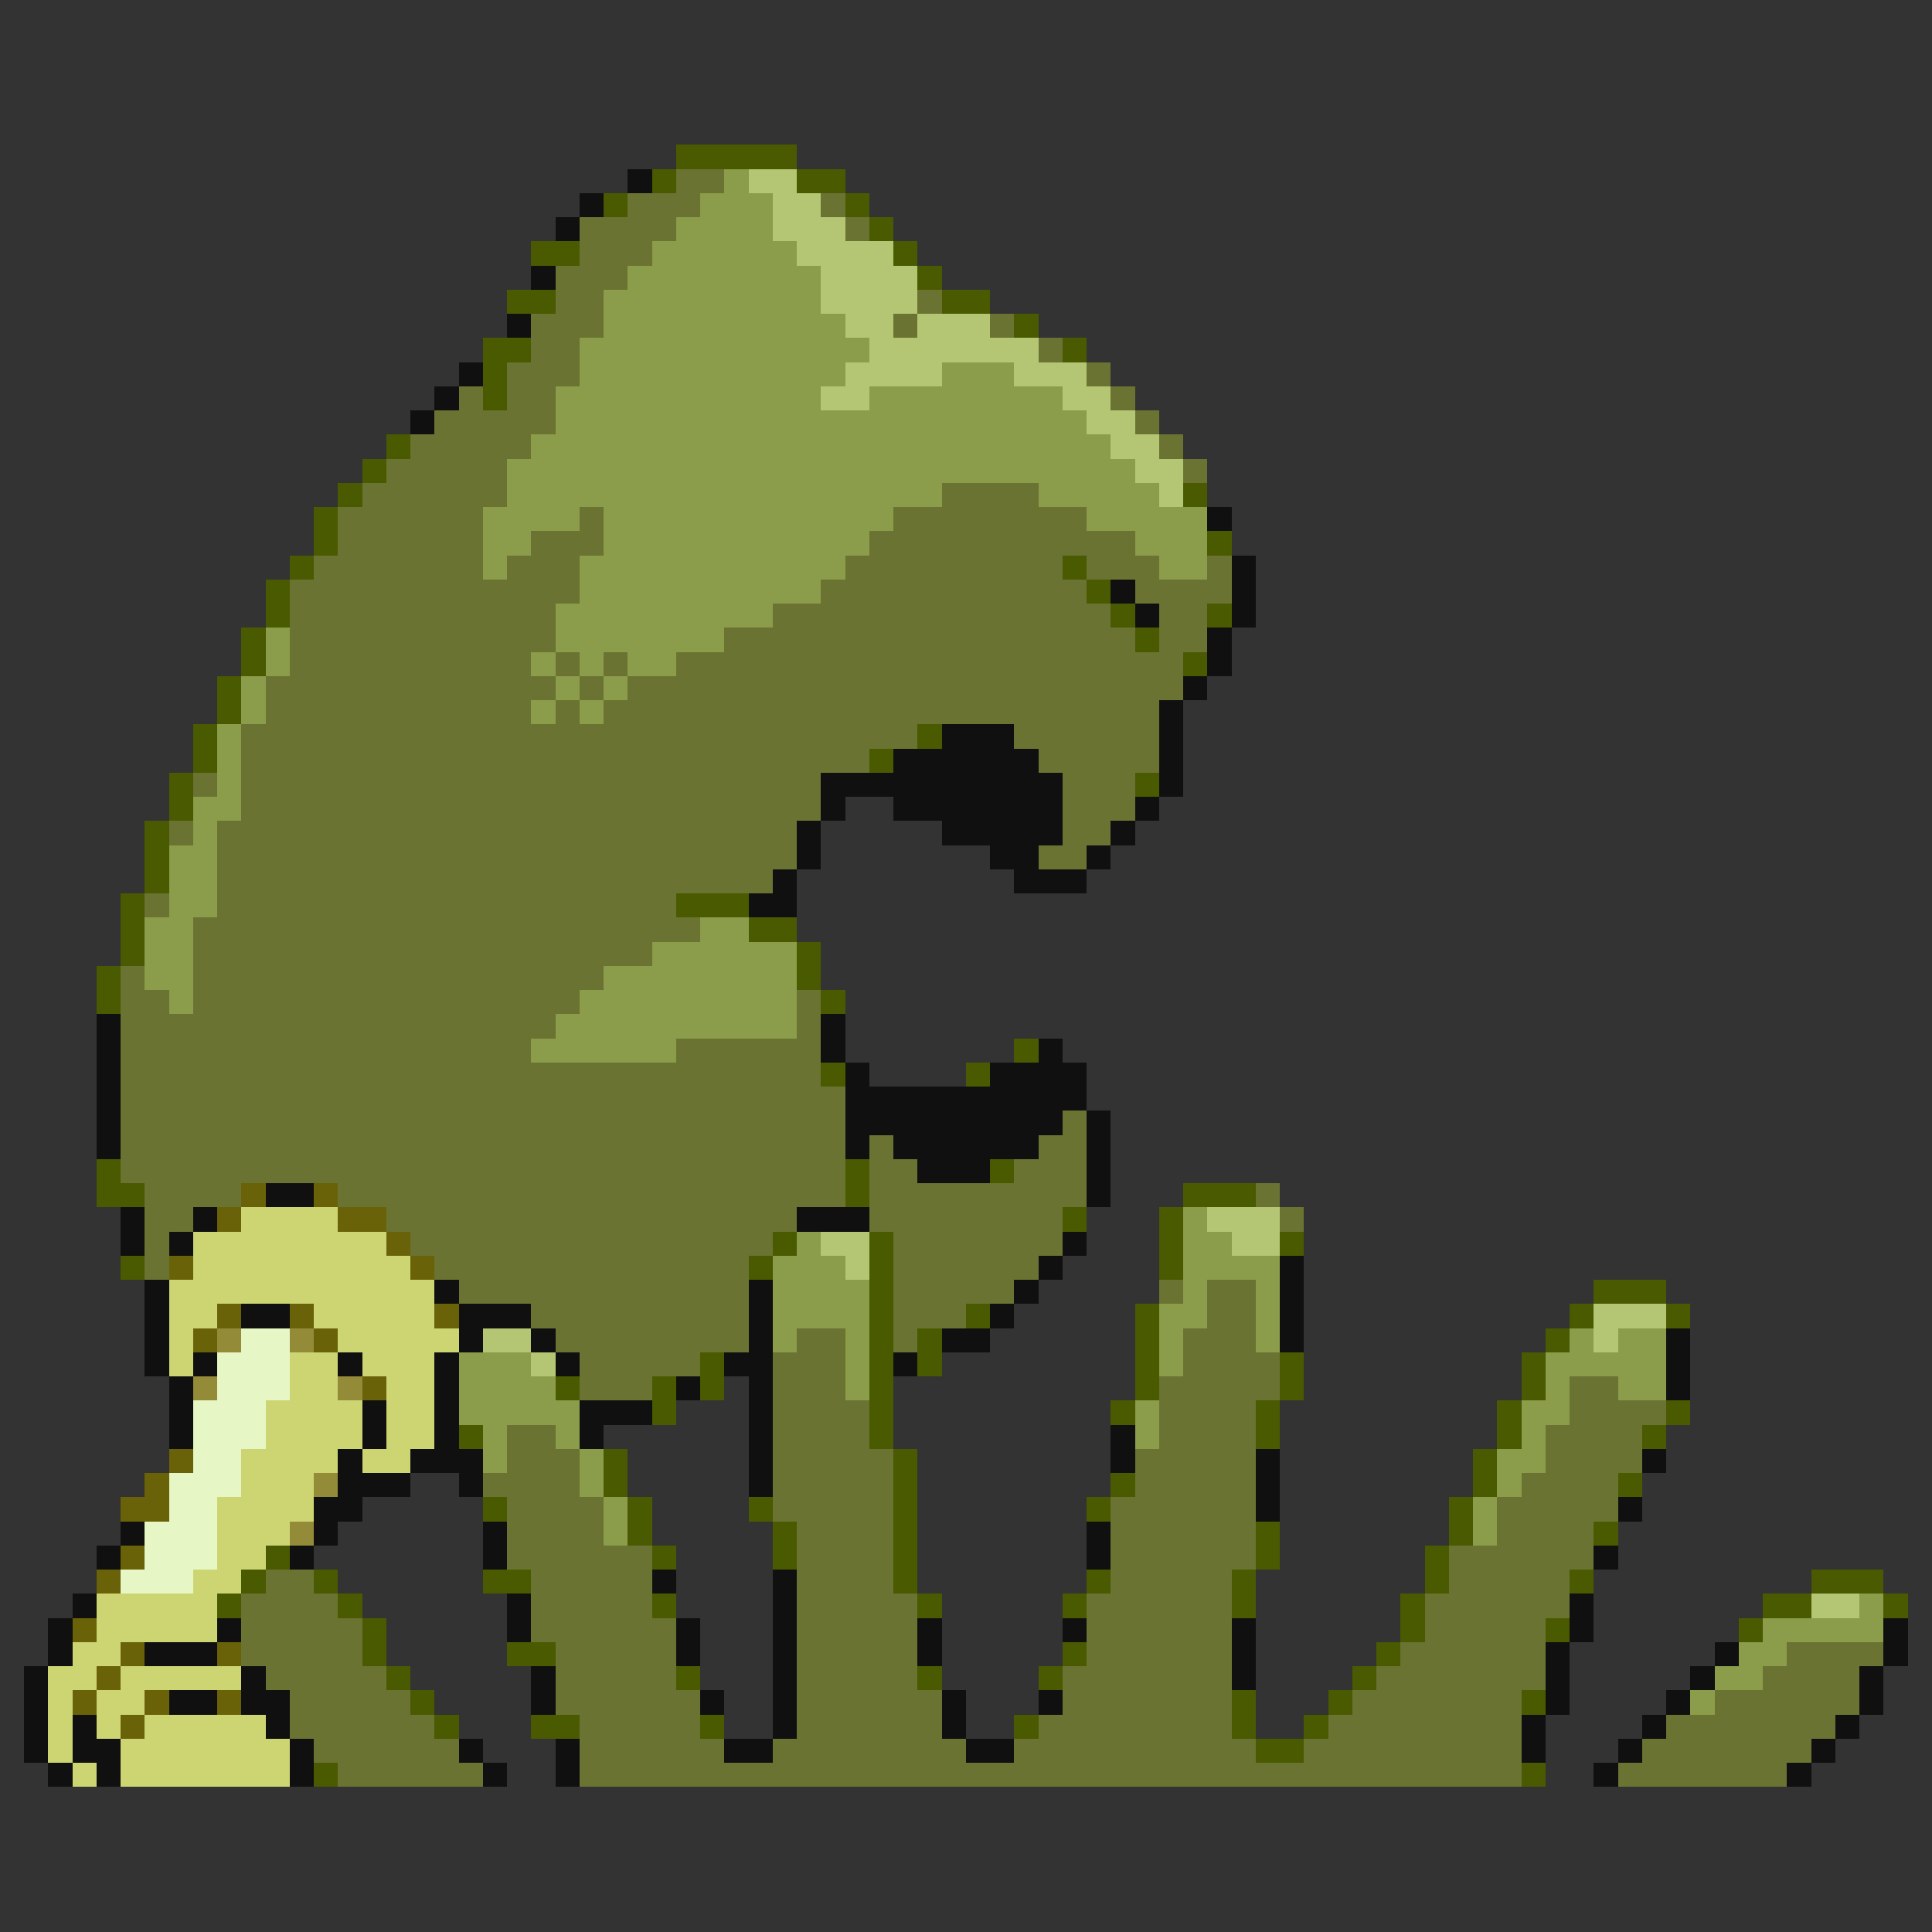 <svg xmlns="http://www.w3.org/2000/svg" viewBox="0 -0.5 80 80" shape-rendering="crispEdges">
<rect x="0" y="-0.5" width="80" height="80" fill="#333333" stroke="none"/>
<path stroke="#4a5a00" d="M28 6h5M27 7h1M33 7h2M25 8h1M35 8h1M36 9h1M22 10h2M37 10h1M38 11h1M21 12h2M39 12h2M42 13h1M20 14h2M44 14h1M20 15h1M20 16h1M16 18h1M15 19h1M14 20h1M49 20h1M13 21h1M13 22h1M50 22h1M12 23h1M44 23h1M11 24h1M45 24h1M11 25h1M46 25h1M50 25h1M10 26h1M47 26h1M10 27h1M49 27h1M9 28h1M9 29h1M8 30h1M38 30h1M8 31h1M36 31h1M7 32h1M47 32h1M7 33h1M6 34h1M6 35h1M6 36h1M5 37h1M28 37h3M5 38h1M31 38h2M5 39h1M33 39h1M4 40h1M33 40h1M4 41h1M34 41h1M42 43h1M34 44h1M40 44h1M4 48h1M35 48h1M41 48h1M4 49h2M35 49h1M49 49h3M44 50h1M48 50h1M32 51h1M36 51h1M48 51h1M53 51h1M5 52h1M31 52h1M36 52h1M48 52h1M36 53h1M66 53h3M36 54h1M40 54h1M47 54h1M65 54h1M69 54h1M36 55h1M38 55h1M47 55h1M64 55h1M29 56h1M36 56h1M38 56h1M47 56h1M53 56h1M63 56h1M23 57h1M27 57h1M29 57h1M36 57h1M47 57h1M53 57h1M63 57h1M27 58h1M36 58h1M46 58h1M52 58h1M62 58h1M69 58h1M19 59h1M36 59h1M52 59h1M62 59h1M68 59h1M25 60h1M37 60h1M61 60h1M25 61h1M37 61h1M46 61h1M61 61h1M67 61h1M20 62h1M26 62h1M31 62h1M37 62h1M45 62h1M60 62h1M26 63h1M32 63h1M37 63h1M52 63h1M60 63h1M66 63h1M11 64h1M27 64h1M32 64h1M37 64h1M52 64h1M59 64h1M10 65h1M13 65h1M20 65h2M37 65h1M45 65h1M51 65h1M59 65h1M65 65h1M75 65h3M9 66h1M14 66h1M27 66h1M38 66h1M44 66h1M51 66h1M58 66h1M73 66h2M78 66h1M15 67h1M58 67h1M64 67h1M72 67h1M15 68h1M21 68h2M44 68h1M57 68h1M16 69h1M28 69h1M38 69h1M43 69h1M56 69h1M17 70h1M51 70h1M55 70h1M63 70h1M18 71h1M22 71h2M29 71h1M42 71h1M51 71h1M54 71h1M52 72h2M13 73h1M63 73h1" />
<path stroke="#101010" d="M26 7h1M24 8h1M23 9h1M22 11h1M21 13h1M19 15h1M18 16h1M17 17h1M50 21h1M51 23h1M46 24h1M51 24h1M47 25h1M51 25h1M50 26h1M50 27h1M49 28h1M48 29h1M39 30h3M48 30h1M37 31h6M48 31h1M34 32h10M48 32h1M34 33h1M37 33h7M47 33h1M33 34h1M39 34h5M46 34h1M33 35h1M41 35h2M45 35h1M32 36h1M42 36h3M31 37h2M4 42h1M34 42h1M4 43h1M34 43h1M43 43h1M4 44h1M35 44h1M41 44h4M4 45h1M35 45h10M4 46h1M35 46h9M45 46h1M4 47h1M35 47h1M37 47h6M45 47h1M38 48h3M45 48h1M11 49h2M45 49h1M5 50h1M8 50h1M33 50h3M5 51h1M7 51h1M44 51h1M43 52h1M53 52h1M6 53h1M18 53h1M31 53h1M42 53h1M53 53h1M6 54h1M10 54h2M19 54h3M31 54h1M41 54h1M53 54h1M6 55h1M19 55h1M22 55h1M31 55h1M39 55h2M53 55h1M69 55h1M6 56h1M8 56h1M14 56h1M18 56h1M23 56h1M30 56h2M37 56h1M69 56h1M7 57h1M18 57h1M28 57h1M31 57h1M69 57h1M7 58h1M15 58h1M18 58h1M24 58h3M31 58h1M7 59h1M15 59h1M18 59h1M24 59h1M31 59h1M46 59h1M14 60h1M17 60h3M31 60h1M46 60h1M52 60h1M68 60h1M14 61h3M19 61h1M31 61h1M52 61h1M13 62h2M52 62h1M67 62h1M5 63h1M13 63h1M20 63h1M45 63h1M4 64h1M12 64h1M20 64h1M45 64h1M66 64h1M27 65h1M32 65h1M3 66h1M21 66h1M32 66h1M65 66h1M2 67h1M9 67h1M21 67h1M28 67h1M32 67h1M38 67h1M44 67h1M51 67h1M65 67h1M78 67h1M2 68h1M6 68h3M28 68h1M32 68h1M38 68h1M51 68h1M64 68h1M71 68h1M78 68h1M1 69h1M10 69h1M22 69h1M32 69h1M51 69h1M64 69h1M70 69h1M77 69h1M1 70h1M7 70h2M10 70h2M22 70h1M29 70h1M32 70h1M39 70h1M43 70h1M64 70h1M69 70h1M77 70h1M1 71h1M3 71h1M11 71h1M32 71h1M39 71h1M63 71h1M68 71h1M76 71h1M1 72h1M3 72h2M12 72h1M19 72h1M23 72h1M30 72h2M40 72h2M63 72h1M67 72h1M75 72h1M2 73h1M4 73h1M12 73h1M20 73h1M23 73h1M66 73h1M74 73h1" />
<path stroke="#6a7331" d="M28 7h2M26 8h3M34 8h1M24 9h4M35 9h1M24 10h3M23 11h3M23 12h2M38 12h1M22 13h3M37 13h1M41 13h1M22 14h2M43 14h1M21 15h3M45 15h1M19 16h1M21 16h2M46 16h1M18 17h5M47 17h1M17 18h5M48 18h1M16 19h5M49 19h1M15 20h6M39 20h4M14 21h6M24 21h1M37 21h8M14 22h6M22 22h3M36 22h11M13 23h7M21 23h3M35 23h9M45 23h3M50 23h1M12 24h12M34 24h11M47 24h4M12 25h11M32 25h14M48 25h2M12 26h11M30 26h17M48 26h2M12 27h10M23 27h1M25 27h1M28 27h21M11 28h12M24 28h1M26 28h23M11 29h11M23 29h1M25 29h23M10 30h28M42 30h6M10 31h26M43 31h5M8 32h1M10 32h24M44 32h3M10 33h24M44 33h3M7 34h1M9 34h24M44 34h2M9 35h24M43 35h2M9 36h23M6 37h1M9 37h19M8 38h21M8 39h19M5 40h1M8 40h17M5 41h2M8 41h16M33 41h1M5 42h18M33 42h1M5 43h17M28 43h6M5 44h29M5 45h30M5 46h30M44 46h1M5 47h30M36 47h1M43 47h2M5 48h30M36 48h2M42 48h3M6 49h4M14 49h21M36 49h9M52 49h1M6 50h2M16 50h17M36 50h8M53 50h1M6 51h1M17 51h15M37 51h7M6 52h1M18 52h13M37 52h6M19 53h12M37 53h5M48 53h1M50 53h2M22 54h9M37 54h3M50 54h2M23 55h8M33 55h2M37 55h1M49 55h3M24 56h5M32 56h3M49 56h4M24 57h3M32 57h3M48 57h5M65 57h2M32 58h4M48 58h4M65 58h4M21 59h2M32 59h4M48 59h4M64 59h4M21 60h3M32 60h5M47 60h5M64 60h4M20 61h4M32 61h5M47 61h5M63 61h4M21 62h4M32 62h5M46 62h6M62 62h5M21 63h4M33 63h4M46 63h6M62 63h4M21 64h6M33 64h4M46 64h6M60 64h6M11 65h2M22 65h5M33 65h4M46 65h5M60 65h5M10 66h4M22 66h5M33 66h5M45 66h6M59 66h6M10 67h5M22 67h6M33 67h5M45 67h6M59 67h5M10 68h5M23 68h5M33 68h5M45 68h6M58 68h6M74 68h4M11 69h5M23 69h5M33 69h5M44 69h7M57 69h7M73 69h4M12 70h5M23 70h6M33 70h6M44 70h7M56 70h7M71 70h6M12 71h6M24 71h5M33 71h6M43 71h8M55 71h8M69 71h7M13 72h6M24 72h6M32 72h8M42 72h10M54 72h9M68 72h7M14 73h6M24 73h39M67 73h7" />
<path stroke="#8b9c4a" d="M30 7h1M29 8h3M28 9h4M27 10h6M26 11h8M25 12h9M25 13h10M24 14h12M24 15h11M39 15h3M23 16h11M36 16h8M23 17h22M22 18h24M21 19h26M21 20h18M43 20h5M20 21h4M25 21h12M45 21h5M20 22h2M25 22h11M47 22h3M20 23h1M24 23h11M48 23h2M24 24h10M23 25h9M11 26h1M23 26h7M11 27h1M22 27h1M24 27h1M26 27h2M10 28h1M23 28h1M25 28h1M10 29h1M22 29h1M24 29h1M9 30h1M9 31h1M9 32h1M8 33h2M8 34h1M7 35h2M7 36h2M7 37h2M6 38h2M29 38h2M6 39h2M27 39h6M6 40h2M25 40h8M7 41h1M24 41h9M23 42h10M22 43h6M49 50h1M33 51h1M49 51h2M32 52h3M49 52h4M32 53h4M49 53h1M52 53h1M32 54h4M48 54h2M52 54h1M32 55h1M35 55h1M48 55h1M52 55h1M65 55h1M67 55h2M19 56h3M35 56h1M48 56h1M64 56h5M19 57h4M35 57h1M64 57h1M67 57h2M19 58h5M47 58h1M63 58h2M20 59h1M23 59h1M47 59h1M63 59h1M20 60h1M24 60h1M62 60h2M24 61h1M62 61h1M25 62h1M61 62h1M25 63h1M61 63h1M77 66h1M73 67h5M72 68h2M71 69h2M70 70h1" />
<path stroke="#b4c573" d="M31 7h2M32 8h2M32 9h3M33 10h4M34 11h4M34 12h4M35 13h2M38 13h3M36 14h7M35 15h4M42 15h3M34 16h2M44 16h2M45 17h2M46 18h2M47 19h2M48 20h1M50 50h3M34 51h2M51 51h2M35 52h1M66 54h3M20 55h2M66 55h1M22 56h1M75 66h2" />
<path stroke="#6a6208" d="M10 49h1M13 49h1M9 50h1M14 50h2M16 51h1M7 52h1M17 52h1M9 54h1M12 54h1M18 54h1M8 55h1M13 55h1M15 57h1M7 60h1M6 61h1M5 62h2M5 64h1M4 65h1M3 67h1M5 68h1M9 68h1M4 69h1M3 70h1M6 70h1M9 70h1M5 71h1" />
<path stroke="#cdd573" d="M10 50h4M8 51h8M8 52h9M7 53h11M7 54h2M13 54h5M7 55h1M14 55h5M7 56h1M12 56h2M15 56h3M12 57h2M16 57h2M11 58h4M16 58h2M11 59h4M16 59h2M10 60h4M15 60h2M10 61h3M9 62h4M9 63h3M9 64h2M8 65h2M4 66h5M4 67h5M3 68h2M2 69h2M5 69h5M2 70h1M4 70h2M2 71h1M4 71h1M6 71h5M2 72h1M5 72h7M3 73h1M5 73h7" />
<path stroke="#948b39" d="M9 55h1M12 55h1M8 57h1M14 57h1M13 61h1M12 63h1" />
<path stroke="#e6f6c5" d="M10 55h2M9 56h3M9 57h3M8 58h3M8 59h3M8 60h2M7 61h3M7 62h2M6 63h3M6 64h3M5 65h3" />
</svg>